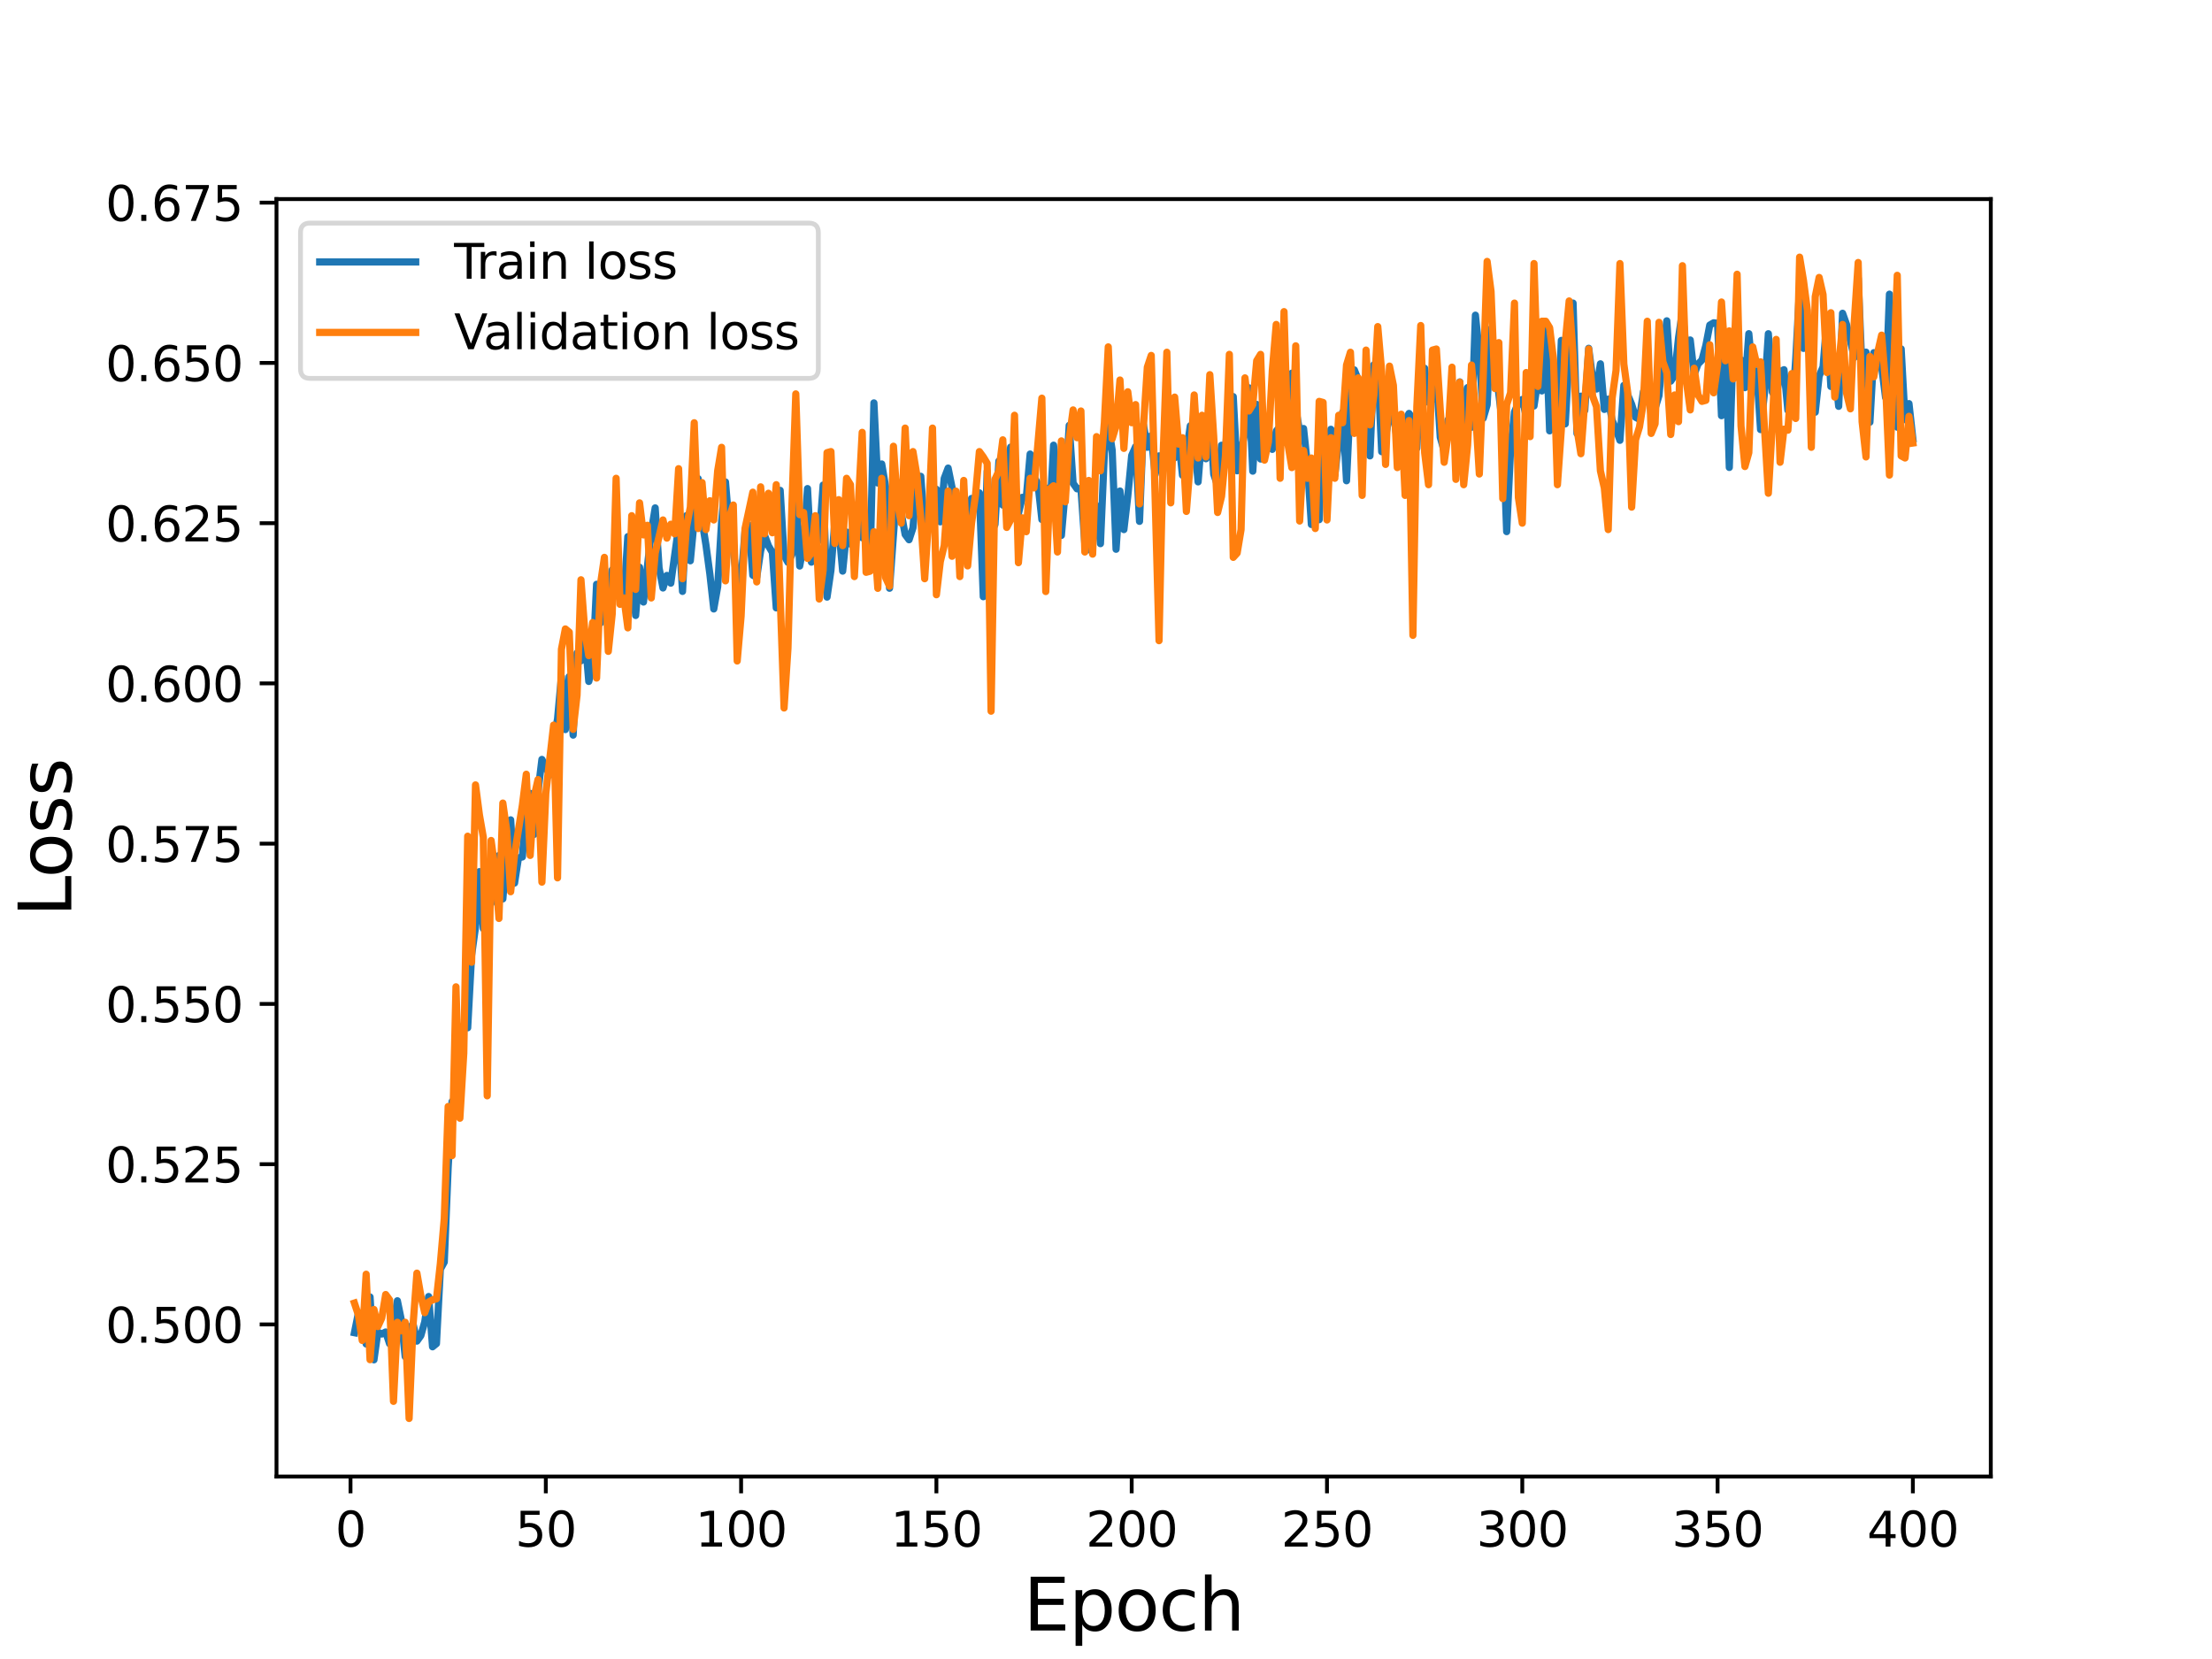 <?xml version="1.0" encoding="utf-8" standalone="no"?>
<!DOCTYPE svg PUBLIC "-//W3C//DTD SVG 1.1//EN"
  "http://www.w3.org/Graphics/SVG/1.1/DTD/svg11.dtd">
<svg height="345.6pt" version="1.1" viewBox="0 0 460.8 345.6" width="460.8pt" xmlns="http://www.w3.org/2000/svg" xmlns:xlink="http://www.w3.org/1999/xlink">
 <defs>
  <style type="text/css">*{stroke-linecap:butt;stroke-linejoin:round;}</style>
 </defs>
 <g id="figure_1">
  <g id="patch_1">
   <path d="M 0 345.6 
L 460.8 345.6 
L 460.8 0 
L 0 0 
z
" style="fill:#ffffff;"/>
  </g>
  <g id="axes_1">
   <g id="patch_2">
    <path d="M 57.6 307.584 
L 414.72 307.584 
L 414.72 41.472 
L 57.6 41.472 
z
" style="fill:#ffffff;"/>
   </g>
   <g id="matplotlib.axis_1">
    <g id="xtick_1">
     <g id="line2d_1">
      <defs>
       <path d="M 0 0 
L 0 3.5 
" id="m325dc42a2c" style="stroke:#000000;stroke-width:0.8;"/>
      </defs>
      <g>
       <use style="stroke:#000000;stroke-width:0.8;" x="73.019" xlink:href="#m325dc42a2c" y="307.584"/>
      </g>
     </g>
     <g id="text_1">
      <!-- 0 -->
      <g transform="translate(69.838 322.182)scale(0.1 -0.1)">
       <defs>
        <path d="M 2034 4250 
Q 1547 4250 1301 3770 
Q 1056 3291 1056 2328 
Q 1056 1369 1301 889 
Q 1547 409 2034 409 
Q 2525 409 2770 889 
Q 3016 1369 3016 2328 
Q 3016 3291 2770 3770 
Q 2525 4250 2034 4250 
z
M 2034 4750 
Q 2819 4750 3233 4129 
Q 3647 3509 3647 2328 
Q 3647 1150 3233 529 
Q 2819 -91 2034 -91 
Q 1250 -91 836 529 
Q 422 1150 422 2328 
Q 422 3509 836 4129 
Q 1250 4750 2034 4750 
z
" id="DejaVuSans-30" transform="scale(0.016)"/>
       </defs>
       <use xlink:href="#DejaVuSans-30"/>
      </g>
     </g>
    </g>
    <g id="xtick_2">
     <g id="line2d_2">
      <g>
       <use style="stroke:#000000;stroke-width:0.8;" x="113.703" xlink:href="#m325dc42a2c" y="307.584"/>
      </g>
     </g>
     <g id="text_2">
      <!-- 50 -->
      <g transform="translate(107.34 322.182)scale(0.1 -0.1)">
       <defs>
        <path d="M 691 4666 
L 3169 4666 
L 3169 4134 
L 1269 4134 
L 1269 2991 
Q 1406 3038 1543 3061 
Q 1681 3084 1819 3084 
Q 2600 3084 3056 2656 
Q 3513 2228 3513 1497 
Q 3513 744 3044 326 
Q 2575 -91 1722 -91 
Q 1428 -91 1123 -41 
Q 819 9 494 109 
L 494 744 
Q 775 591 1075 516 
Q 1375 441 1709 441 
Q 2250 441 2565 725 
Q 2881 1009 2881 1497 
Q 2881 1984 2565 2268 
Q 2250 2553 1709 2553 
Q 1456 2553 1204 2497 
Q 953 2441 691 2322 
L 691 4666 
z
" id="DejaVuSans-35" transform="scale(0.016)"/>
       </defs>
       <use xlink:href="#DejaVuSans-35"/>
       <use x="63.623" xlink:href="#DejaVuSans-30"/>
      </g>
     </g>
    </g>
    <g id="xtick_3">
     <g id="line2d_3">
      <g>
       <use style="stroke:#000000;stroke-width:0.8;" x="154.386" xlink:href="#m325dc42a2c" y="307.584"/>
      </g>
     </g>
     <g id="text_3">
      <!-- 100 -->
      <g transform="translate(144.842 322.182)scale(0.1 -0.1)">
       <defs>
        <path d="M 794 531 
L 1825 531 
L 1825 4091 
L 703 3866 
L 703 4441 
L 1819 4666 
L 2450 4666 
L 2450 531 
L 3481 531 
L 3481 0 
L 794 0 
L 794 531 
z
" id="DejaVuSans-31" transform="scale(0.016)"/>
       </defs>
       <use xlink:href="#DejaVuSans-31"/>
       <use x="63.623" xlink:href="#DejaVuSans-30"/>
       <use x="127.246" xlink:href="#DejaVuSans-30"/>
      </g>
     </g>
    </g>
    <g id="xtick_4">
     <g id="line2d_4">
      <g>
       <use style="stroke:#000000;stroke-width:0.8;" x="195.07" xlink:href="#m325dc42a2c" y="307.584"/>
      </g>
     </g>
     <g id="text_4">
      <!-- 150 -->
      <g transform="translate(185.526 322.182)scale(0.1 -0.1)">
       <use xlink:href="#DejaVuSans-31"/>
       <use x="63.623" xlink:href="#DejaVuSans-35"/>
       <use x="127.246" xlink:href="#DejaVuSans-30"/>
      </g>
     </g>
    </g>
    <g id="xtick_5">
     <g id="line2d_5">
      <g>
       <use style="stroke:#000000;stroke-width:0.8;" x="235.753" xlink:href="#m325dc42a2c" y="307.584"/>
      </g>
     </g>
     <g id="text_5">
      <!-- 200 -->
      <g transform="translate(226.209 322.182)scale(0.1 -0.1)">
       <defs>
        <path d="M 1228 531 
L 3431 531 
L 3431 0 
L 469 0 
L 469 531 
Q 828 903 1448 1529 
Q 2069 2156 2228 2338 
Q 2531 2678 2651 2914 
Q 2772 3150 2772 3378 
Q 2772 3750 2511 3984 
Q 2250 4219 1831 4219 
Q 1534 4219 1204 4116 
Q 875 4013 500 3803 
L 500 4441 
Q 881 4594 1212 4672 
Q 1544 4750 1819 4750 
Q 2544 4750 2975 4387 
Q 3406 4025 3406 3419 
Q 3406 3131 3298 2873 
Q 3191 2616 2906 2266 
Q 2828 2175 2409 1742 
Q 1991 1309 1228 531 
z
" id="DejaVuSans-32" transform="scale(0.016)"/>
       </defs>
       <use xlink:href="#DejaVuSans-32"/>
       <use x="63.623" xlink:href="#DejaVuSans-30"/>
       <use x="127.246" xlink:href="#DejaVuSans-30"/>
      </g>
     </g>
    </g>
    <g id="xtick_6">
     <g id="line2d_6">
      <g>
       <use style="stroke:#000000;stroke-width:0.8;" x="276.437" xlink:href="#m325dc42a2c" y="307.584"/>
      </g>
     </g>
     <g id="text_6">
      <!-- 250 -->
      <g transform="translate(266.893 322.182)scale(0.1 -0.1)">
       <use xlink:href="#DejaVuSans-32"/>
       <use x="63.623" xlink:href="#DejaVuSans-35"/>
       <use x="127.246" xlink:href="#DejaVuSans-30"/>
      </g>
     </g>
    </g>
    <g id="xtick_7">
     <g id="line2d_7">
      <g>
       <use style="stroke:#000000;stroke-width:0.8;" x="317.12" xlink:href="#m325dc42a2c" y="307.584"/>
      </g>
     </g>
     <g id="text_7">
      <!-- 300 -->
      <g transform="translate(307.576 322.182)scale(0.1 -0.1)">
       <defs>
        <path d="M 2597 2516 
Q 3050 2419 3304 2112 
Q 3559 1806 3559 1356 
Q 3559 666 3084 287 
Q 2609 -91 1734 -91 
Q 1441 -91 1130 -33 
Q 819 25 488 141 
L 488 750 
Q 750 597 1062 519 
Q 1375 441 1716 441 
Q 2309 441 2620 675 
Q 2931 909 2931 1356 
Q 2931 1769 2642 2001 
Q 2353 2234 1838 2234 
L 1294 2234 
L 1294 2753 
L 1863 2753 
Q 2328 2753 2575 2939 
Q 2822 3125 2822 3475 
Q 2822 3834 2567 4026 
Q 2313 4219 1838 4219 
Q 1578 4219 1281 4162 
Q 984 4106 628 3988 
L 628 4550 
Q 988 4650 1302 4700 
Q 1616 4750 1894 4750 
Q 2613 4750 3031 4423 
Q 3450 4097 3450 3541 
Q 3450 3153 3228 2886 
Q 3006 2619 2597 2516 
z
" id="DejaVuSans-33" transform="scale(0.016)"/>
       </defs>
       <use xlink:href="#DejaVuSans-33"/>
       <use x="63.623" xlink:href="#DejaVuSans-30"/>
       <use x="127.246" xlink:href="#DejaVuSans-30"/>
      </g>
     </g>
    </g>
    <g id="xtick_8">
     <g id="line2d_8">
      <g>
       <use style="stroke:#000000;stroke-width:0.8;" x="357.804" xlink:href="#m325dc42a2c" y="307.584"/>
      </g>
     </g>
     <g id="text_8">
      <!-- 350 -->
      <g transform="translate(348.26 322.182)scale(0.1 -0.1)">
       <use xlink:href="#DejaVuSans-33"/>
       <use x="63.623" xlink:href="#DejaVuSans-35"/>
       <use x="127.246" xlink:href="#DejaVuSans-30"/>
      </g>
     </g>
    </g>
    <g id="xtick_9">
     <g id="line2d_9">
      <g>
       <use style="stroke:#000000;stroke-width:0.8;" x="398.487" xlink:href="#m325dc42a2c" y="307.584"/>
      </g>
     </g>
     <g id="text_9">
      <!-- 400 -->
      <g transform="translate(388.944 322.182)scale(0.1 -0.1)">
       <defs>
        <path d="M 2419 4116 
L 825 1625 
L 2419 1625 
L 2419 4116 
z
M 2253 4666 
L 3047 4666 
L 3047 1625 
L 3713 1625 
L 3713 1100 
L 3047 1100 
L 3047 0 
L 2419 0 
L 2419 1100 
L 313 1100 
L 313 1709 
L 2253 4666 
z
" id="DejaVuSans-34" transform="scale(0.016)"/>
       </defs>
       <use xlink:href="#DejaVuSans-34"/>
       <use x="63.623" xlink:href="#DejaVuSans-30"/>
       <use x="127.246" xlink:href="#DejaVuSans-30"/>
      </g>
     </g>
    </g>
    <g id="text_10">
     <!-- Epoch -->
     <g transform="translate(213.194 339.66)scale(0.15 -0.15)">
      <defs>
       <path d="M 628 4666 
L 3578 4666 
L 3578 4134 
L 1259 4134 
L 1259 2753 
L 3481 2753 
L 3481 2222 
L 1259 2222 
L 1259 531 
L 3634 531 
L 3634 0 
L 628 0 
L 628 4666 
z
" id="DejaVuSans-45" transform="scale(0.016)"/>
       <path d="M 1159 525 
L 1159 -1331 
L 581 -1331 
L 581 3500 
L 1159 3500 
L 1159 2969 
Q 1341 3281 1617 3432 
Q 1894 3584 2278 3584 
Q 2916 3584 3314 3078 
Q 3713 2572 3713 1747 
Q 3713 922 3314 415 
Q 2916 -91 2278 -91 
Q 1894 -91 1617 61 
Q 1341 213 1159 525 
z
M 3116 1747 
Q 3116 2381 2855 2742 
Q 2594 3103 2138 3103 
Q 1681 3103 1420 2742 
Q 1159 2381 1159 1747 
Q 1159 1113 1420 752 
Q 1681 391 2138 391 
Q 2594 391 2855 752 
Q 3116 1113 3116 1747 
z
" id="DejaVuSans-70" transform="scale(0.016)"/>
       <path d="M 1959 3097 
Q 1497 3097 1228 2736 
Q 959 2375 959 1747 
Q 959 1119 1226 758 
Q 1494 397 1959 397 
Q 2419 397 2687 759 
Q 2956 1122 2956 1747 
Q 2956 2369 2687 2733 
Q 2419 3097 1959 3097 
z
M 1959 3584 
Q 2709 3584 3137 3096 
Q 3566 2609 3566 1747 
Q 3566 888 3137 398 
Q 2709 -91 1959 -91 
Q 1206 -91 779 398 
Q 353 888 353 1747 
Q 353 2609 779 3096 
Q 1206 3584 1959 3584 
z
" id="DejaVuSans-6f" transform="scale(0.016)"/>
       <path d="M 3122 3366 
L 3122 2828 
Q 2878 2963 2633 3030 
Q 2388 3097 2138 3097 
Q 1578 3097 1268 2742 
Q 959 2388 959 1747 
Q 959 1106 1268 751 
Q 1578 397 2138 397 
Q 2388 397 2633 464 
Q 2878 531 3122 666 
L 3122 134 
Q 2881 22 2623 -34 
Q 2366 -91 2075 -91 
Q 1284 -91 818 406 
Q 353 903 353 1747 
Q 353 2603 823 3093 
Q 1294 3584 2113 3584 
Q 2378 3584 2631 3529 
Q 2884 3475 3122 3366 
z
" id="DejaVuSans-63" transform="scale(0.016)"/>
       <path d="M 3513 2113 
L 3513 0 
L 2938 0 
L 2938 2094 
Q 2938 2591 2744 2837 
Q 2550 3084 2163 3084 
Q 1697 3084 1428 2787 
Q 1159 2491 1159 1978 
L 1159 0 
L 581 0 
L 581 4863 
L 1159 4863 
L 1159 2956 
Q 1366 3272 1645 3428 
Q 1925 3584 2291 3584 
Q 2894 3584 3203 3211 
Q 3513 2838 3513 2113 
z
" id="DejaVuSans-68" transform="scale(0.016)"/>
      </defs>
      <use xlink:href="#DejaVuSans-45"/>
      <use x="63.184" xlink:href="#DejaVuSans-70"/>
      <use x="126.66" xlink:href="#DejaVuSans-6f"/>
      <use x="187.842" xlink:href="#DejaVuSans-63"/>
      <use x="242.822" xlink:href="#DejaVuSans-68"/>
     </g>
    </g>
   </g>
   <g id="matplotlib.axis_2">
    <g id="ytick_1">
     <g id="line2d_10">
      <defs>
       <path d="M 0 0 
L -3.5 0 
" id="mb418cfb527" style="stroke:#000000;stroke-width:0.8;"/>
      </defs>
      <g>
       <use style="stroke:#000000;stroke-width:0.8;" x="57.6" xlink:href="#mb418cfb527" y="275.903"/>
      </g>
     </g>
     <g id="text_11">
      <!-- 0.500 -->
      <g transform="translate(21.972 279.702)scale(0.1 -0.1)">
       <defs>
        <path d="M 684 794 
L 1344 794 
L 1344 0 
L 684 0 
L 684 794 
z
" id="DejaVuSans-2e" transform="scale(0.016)"/>
       </defs>
       <use xlink:href="#DejaVuSans-30"/>
       <use x="63.623" xlink:href="#DejaVuSans-2e"/>
       <use x="95.41" xlink:href="#DejaVuSans-35"/>
       <use x="159.033" xlink:href="#DejaVuSans-30"/>
       <use x="222.656" xlink:href="#DejaVuSans-30"/>
      </g>
     </g>
    </g>
    <g id="ytick_2">
     <g id="line2d_11">
      <g>
       <use style="stroke:#000000;stroke-width:0.8;" x="57.6" xlink:href="#mb418cfb527" y="242.519"/>
      </g>
     </g>
     <g id="text_12">
      <!-- 0.525 -->
      <g transform="translate(21.972 246.319)scale(0.1 -0.1)">
       <use xlink:href="#DejaVuSans-30"/>
       <use x="63.623" xlink:href="#DejaVuSans-2e"/>
       <use x="95.41" xlink:href="#DejaVuSans-35"/>
       <use x="159.033" xlink:href="#DejaVuSans-32"/>
       <use x="222.656" xlink:href="#DejaVuSans-35"/>
      </g>
     </g>
    </g>
    <g id="ytick_3">
     <g id="line2d_12">
      <g>
       <use style="stroke:#000000;stroke-width:0.8;" x="57.6" xlink:href="#mb418cfb527" y="209.136"/>
      </g>
     </g>
     <g id="text_13">
      <!-- 0.550 -->
      <g transform="translate(21.972 212.935)scale(0.1 -0.1)">
       <use xlink:href="#DejaVuSans-30"/>
       <use x="63.623" xlink:href="#DejaVuSans-2e"/>
       <use x="95.41" xlink:href="#DejaVuSans-35"/>
       <use x="159.033" xlink:href="#DejaVuSans-35"/>
       <use x="222.656" xlink:href="#DejaVuSans-30"/>
      </g>
     </g>
    </g>
    <g id="ytick_4">
     <g id="line2d_13">
      <g>
       <use style="stroke:#000000;stroke-width:0.8;" x="57.6" xlink:href="#mb418cfb527" y="175.752"/>
      </g>
     </g>
     <g id="text_14">
      <!-- 0.575 -->
      <g transform="translate(21.972 179.551)scale(0.1 -0.1)">
       <defs>
        <path d="M 525 4666 
L 3525 4666 
L 3525 4397 
L 1831 0 
L 1172 0 
L 2766 4134 
L 525 4134 
L 525 4666 
z
" id="DejaVuSans-37" transform="scale(0.016)"/>
       </defs>
       <use xlink:href="#DejaVuSans-30"/>
       <use x="63.623" xlink:href="#DejaVuSans-2e"/>
       <use x="95.41" xlink:href="#DejaVuSans-35"/>
       <use x="159.033" xlink:href="#DejaVuSans-37"/>
       <use x="222.656" xlink:href="#DejaVuSans-35"/>
      </g>
     </g>
    </g>
    <g id="ytick_5">
     <g id="line2d_14">
      <g>
       <use style="stroke:#000000;stroke-width:0.8;" x="57.6" xlink:href="#mb418cfb527" y="142.368"/>
      </g>
     </g>
     <g id="text_15">
      <!-- 0.600 -->
      <g transform="translate(21.972 146.168)scale(0.1 -0.1)">
       <defs>
        <path d="M 2113 2584 
Q 1688 2584 1439 2293 
Q 1191 2003 1191 1497 
Q 1191 994 1439 701 
Q 1688 409 2113 409 
Q 2538 409 2786 701 
Q 3034 994 3034 1497 
Q 3034 2003 2786 2293 
Q 2538 2584 2113 2584 
z
M 3366 4563 
L 3366 3988 
Q 3128 4100 2886 4159 
Q 2644 4219 2406 4219 
Q 1781 4219 1451 3797 
Q 1122 3375 1075 2522 
Q 1259 2794 1537 2939 
Q 1816 3084 2150 3084 
Q 2853 3084 3261 2657 
Q 3669 2231 3669 1497 
Q 3669 778 3244 343 
Q 2819 -91 2113 -91 
Q 1303 -91 875 529 
Q 447 1150 447 2328 
Q 447 3434 972 4092 
Q 1497 4750 2381 4750 
Q 2619 4750 2861 4703 
Q 3103 4656 3366 4563 
z
" id="DejaVuSans-36" transform="scale(0.016)"/>
       </defs>
       <use xlink:href="#DejaVuSans-30"/>
       <use x="63.623" xlink:href="#DejaVuSans-2e"/>
       <use x="95.41" xlink:href="#DejaVuSans-36"/>
       <use x="159.033" xlink:href="#DejaVuSans-30"/>
       <use x="222.656" xlink:href="#DejaVuSans-30"/>
      </g>
     </g>
    </g>
    <g id="ytick_6">
     <g id="line2d_15">
      <g>
       <use style="stroke:#000000;stroke-width:0.8;" x="57.6" xlink:href="#mb418cfb527" y="108.985"/>
      </g>
     </g>
     <g id="text_16">
      <!-- 0.625 -->
      <g transform="translate(21.972 112.784)scale(0.1 -0.1)">
       <use xlink:href="#DejaVuSans-30"/>
       <use x="63.623" xlink:href="#DejaVuSans-2e"/>
       <use x="95.41" xlink:href="#DejaVuSans-36"/>
       <use x="159.033" xlink:href="#DejaVuSans-32"/>
       <use x="222.656" xlink:href="#DejaVuSans-35"/>
      </g>
     </g>
    </g>
    <g id="ytick_7">
     <g id="line2d_16">
      <g>
       <use style="stroke:#000000;stroke-width:0.8;" x="57.6" xlink:href="#mb418cfb527" y="75.601"/>
      </g>
     </g>
     <g id="text_17">
      <!-- 0.650 -->
      <g transform="translate(21.972 79.4)scale(0.1 -0.1)">
       <use xlink:href="#DejaVuSans-30"/>
       <use x="63.623" xlink:href="#DejaVuSans-2e"/>
       <use x="95.41" xlink:href="#DejaVuSans-36"/>
       <use x="159.033" xlink:href="#DejaVuSans-35"/>
       <use x="222.656" xlink:href="#DejaVuSans-30"/>
      </g>
     </g>
    </g>
    <g id="ytick_8">
     <g id="line2d_17">
      <g>
       <use style="stroke:#000000;stroke-width:0.8;" x="57.6" xlink:href="#mb418cfb527" y="42.218"/>
      </g>
     </g>
     <g id="text_18">
      <!-- 0.675 -->
      <g transform="translate(21.972 46.017)scale(0.1 -0.1)">
       <use xlink:href="#DejaVuSans-30"/>
       <use x="63.623" xlink:href="#DejaVuSans-2e"/>
       <use x="95.41" xlink:href="#DejaVuSans-36"/>
       <use x="159.033" xlink:href="#DejaVuSans-37"/>
       <use x="222.656" xlink:href="#DejaVuSans-35"/>
      </g>
     </g>
    </g>
    <g id="text_19">
     <!-- Loss -->
     <g transform="translate(14.852 190.979)rotate(-90)scale(0.15 -0.15)">
      <defs>
       <path d="M 628 4666 
L 1259 4666 
L 1259 531 
L 3531 531 
L 3531 0 
L 628 0 
L 628 4666 
z
" id="DejaVuSans-4c" transform="scale(0.016)"/>
       <path d="M 2834 3397 
L 2834 2853 
Q 2591 2978 2328 3040 
Q 2066 3103 1784 3103 
Q 1356 3103 1142 2972 
Q 928 2841 928 2578 
Q 928 2378 1081 2264 
Q 1234 2150 1697 2047 
L 1894 2003 
Q 2506 1872 2764 1633 
Q 3022 1394 3022 966 
Q 3022 478 2636 193 
Q 2250 -91 1575 -91 
Q 1294 -91 989 -36 
Q 684 19 347 128 
L 347 722 
Q 666 556 975 473 
Q 1284 391 1588 391 
Q 1994 391 2212 530 
Q 2431 669 2431 922 
Q 2431 1156 2273 1281 
Q 2116 1406 1581 1522 
L 1381 1569 
Q 847 1681 609 1914 
Q 372 2147 372 2553 
Q 372 3047 722 3315 
Q 1072 3584 1716 3584 
Q 2034 3584 2315 3537 
Q 2597 3491 2834 3397 
z
" id="DejaVuSans-73" transform="scale(0.016)"/>
      </defs>
      <use xlink:href="#DejaVuSans-4c"/>
      <use x="53.963" xlink:href="#DejaVuSans-6f"/>
      <use x="115.145" xlink:href="#DejaVuSans-73"/>
      <use x="167.244" xlink:href="#DejaVuSans-73"/>
     </g>
    </g>
   </g>
   <g id="line2d_18">
    <path clip-path="url(#p1473dbf210)" d="M 73.833 277.628 
L 74.646 273.585 
L 75.46 276.199 
L 76.274 279.971 
L 77.087 270.185 
L 77.901 283.273 
L 78.715 277.505 
L 79.528 277.9 
L 80.342 277.48 
L 81.156 279.921 
L 81.969 275.903 
L 82.783 270.974 
L 83.597 274.941 
L 84.41 282.609 
L 85.224 277.037 
L 86.038 275.73 
L 86.851 279.38 
L 87.665 278.245 
L 88.479 275.385 
L 89.292 270.088 
L 90.106 280.56 
L 90.92 279.897 
L 91.733 264.393 
L 92.547 262.913 
L 93.361 243.193 
L 94.174 229.469 
L 94.988 230.366 
L 95.802 218.678 
L 96.616 213.484 
L 97.429 214.107 
L 98.243 198.99 
L 99.057 193.147 
L 99.87 181.578 
L 100.684 193.448 
L 101.498 187.002 
L 102.311 188.194 
L 103.125 180.62 
L 103.939 178.218 
L 104.752 187.259 
L 105.566 177.585 
L 106.38 170.792 
L 107.193 183.951 
L 108.007 178.697 
L 108.821 178.514 
L 109.634 167.57 
L 110.448 165.281 
L 111.262 173.823 
L 112.075 164.92 
L 112.889 158.2 
L 114.516 161.469 
L 115.33 154.033 
L 116.144 149.785 
L 116.957 140.939 
L 117.771 151.984 
L 118.585 140.919 
L 119.398 153.136 
L 120.212 136.037 
L 121.026 137.656 
L 121.839 132.416 
L 122.653 141.954 
L 123.467 138.84 
L 124.28 121.718 
L 125.094 129.779 
L 125.908 123.425 
L 126.721 124.297 
L 127.535 118.715 
L 128.349 124.073 
L 129.162 121.347 
L 129.976 124.365 
L 130.79 111.789 
L 132.417 128.213 
L 133.231 118.158 
L 134.044 125.417 
L 135.672 110.785 
L 136.485 105.805 
L 137.299 118.314 
L 138.113 122.485 
L 138.926 119.872 
L 139.74 121.483 
L 141.367 109.761 
L 142.181 123.198 
L 142.995 107.425 
L 143.808 116.823 
L 145.436 99.704 
L 146.249 108.461 
L 147.063 113.545 
L 147.877 119.582 
L 148.69 126.857 
L 149.504 122.242 
L 150.318 108.72 
L 151.131 100.399 
L 151.945 110.174 
L 152.759 114.549 
L 153.572 121.472 
L 154.386 120.831 
L 155.2 110.667 
L 156.013 109.386 
L 156.827 119.837 
L 157.641 120.236 
L 158.454 114.764 
L 159.268 111.493 
L 160.082 113.699 
L 160.895 115.098 
L 161.709 126.633 
L 162.523 102.151 
L 163.336 115.727 
L 164.15 117.161 
L 164.964 115.555 
L 165.777 101.645 
L 166.591 117.915 
L 167.405 113.501 
L 168.219 101.78 
L 169.032 117.102 
L 169.846 113.564 
L 170.66 112.345 
L 171.473 101.053 
L 172.287 124.389 
L 173.101 118.795 
L 173.914 108.658 
L 174.728 110.051 
L 175.542 118.976 
L 176.355 110.834 
L 177.169 113.348 
L 177.983 107.684 
L 178.796 108.141 
L 179.61 112.017 
L 180.424 109.348 
L 181.237 118.274 
L 182.051 83.931 
L 182.865 100.623 
L 183.678 96.652 
L 184.492 101.39 
L 185.306 122.541 
L 186.933 100.477 
L 187.747 106.914 
L 188.56 111.339 
L 189.374 112.437 
L 190.188 109.965 
L 191.001 100.366 
L 191.815 99.224 
L 192.629 110.248 
L 193.442 108.831 
L 195.07 101.925 
L 195.883 108.708 
L 196.697 99.662 
L 197.511 97.509 
L 198.324 101.541 
L 199.138 107.265 
L 199.952 107.716 
L 200.765 113.434 
L 201.579 112.234 
L 202.393 103.84 
L 203.206 105.238 
L 204.02 102.669 
L 204.834 124.308 
L 205.647 98.163 
L 206.461 110.914 
L 207.275 109.274 
L 208.088 96.039 
L 208.902 105.214 
L 209.716 98.002 
L 210.529 93.147 
L 211.343 101.904 
L 212.157 106.977 
L 212.97 103.6 
L 213.784 103.754 
L 214.598 94.586 
L 215.411 99.364 
L 216.225 100.807 
L 217.039 108.221 
L 217.852 101.634 
L 218.666 107.451 
L 219.48 92.739 
L 220.293 100.096 
L 221.107 111.535 
L 221.921 102.154 
L 222.734 88.618 
L 223.548 100.667 
L 224.362 101.829 
L 225.175 101.738 
L 225.989 113.212 
L 226.803 114.53 
L 227.616 104.14 
L 228.43 105.602 
L 229.244 113.254 
L 230.057 94.411 
L 230.871 88.541 
L 231.685 93.784 
L 232.498 114.421 
L 233.312 102.288 
L 234.126 110.322 
L 234.939 103.34 
L 235.753 94.877 
L 236.567 93.035 
L 237.381 108.609 
L 238.194 88.495 
L 239.008 93.174 
L 239.822 90.749 
L 240.635 98.861 
L 241.449 94.972 
L 242.263 95.016 
L 243.076 96.074 
L 243.89 85.456 
L 244.704 95.366 
L 245.517 91.444 
L 246.331 98.996 
L 247.145 94.209 
L 247.958 88.706 
L 248.772 91.673 
L 249.586 100.381 
L 250.399 90.128 
L 251.213 95.563 
L 252.027 86.248 
L 252.84 98.782 
L 253.654 101.165 
L 254.468 92.753 
L 255.281 94.245 
L 256.095 82.387 
L 256.909 82.629 
L 257.722 98.079 
L 259.35 90.037 
L 260.163 80.79 
L 260.977 98.154 
L 261.791 84.241 
L 262.604 95.621 
L 263.418 88.943 
L 264.232 91.87 
L 265.045 93.609 
L 265.859 89.821 
L 266.673 88.777 
L 267.486 92.099 
L 268.3 81.245 
L 269.114 77.745 
L 269.927 85.115 
L 270.741 89.888 
L 271.555 89.268 
L 272.368 96.884 
L 273.182 109.262 
L 273.996 97.845 
L 274.809 108.258 
L 275.623 87.878 
L 276.437 102.478 
L 277.25 89.428 
L 278.064 98.993 
L 278.878 91.802 
L 279.691 85.886 
L 280.505 100.153 
L 281.319 82.942 
L 282.132 77.058 
L 282.946 79.128 
L 283.76 79.72 
L 284.573 83.611 
L 285.387 94.971 
L 286.201 75.988 
L 287.014 76.466 
L 287.828 94.093 
L 288.642 91.022 
L 289.455 86.227 
L 290.269 86.038 
L 291.083 91.947 
L 291.896 92.968 
L 292.71 87.632 
L 293.524 86.122 
L 294.337 87.238 
L 295.151 93.371 
L 295.965 77.933 
L 296.778 76.715 
L 297.592 83.822 
L 298.406 83.22 
L 299.219 78.699 
L 300.033 91.1 
L 300.847 93.945 
L 301.66 87.466 
L 302.474 89.753 
L 303.288 87.816 
L 304.101 79.558 
L 304.915 91.83 
L 305.729 80.736 
L 306.543 89.01 
L 307.356 65.655 
L 308.17 73.526 
L 308.984 87.129 
L 309.797 84.34 
L 310.611 68.477 
L 312.238 82.118 
L 313.052 88.911 
L 313.866 110.747 
L 314.679 93.712 
L 315.493 85.829 
L 316.307 83.942 
L 317.12 83.214 
L 317.934 86.72 
L 318.748 83.745 
L 319.561 84.572 
L 320.375 79.143 
L 321.189 81.436 
L 322.002 67.919 
L 322.816 89.751 
L 323.63 77.531 
L 324.443 90.091 
L 325.257 70.913 
L 326.071 88.3 
L 326.884 74.004 
L 327.698 63.14 
L 328.512 90.31 
L 329.325 82.524 
L 330.139 85.502 
L 330.953 72.557 
L 331.766 78.844 
L 332.58 81.048 
L 333.394 75.791 
L 334.207 85.287 
L 335.021 83.147 
L 335.835 87.531 
L 336.648 89.471 
L 337.462 91.727 
L 338.276 80.289 
L 339.903 84.241 
L 340.717 86.929 
L 341.53 87.355 
L 342.344 81.625 
L 343.158 79.274 
L 343.971 86.305 
L 344.785 85.048 
L 345.599 82.4 
L 346.412 73.091 
L 347.226 66.833 
L 348.04 79.407 
L 348.853 78.206 
L 349.667 70.382 
L 350.481 64.815 
L 351.294 73.506 
L 352.108 70.827 
L 352.922 77.997 
L 353.735 75.821 
L 354.549 75.002 
L 355.363 71.946 
L 356.176 67.72 
L 356.99 67.245 
L 357.804 67.345 
L 358.617 86.598 
L 359.431 70.585 
L 360.245 97.379 
L 361.058 70.892 
L 361.872 78.409 
L 362.686 74.975 
L 363.499 80.755 
L 364.313 69.51 
L 365.127 78.137 
L 365.94 77.27 
L 366.754 89.485 
L 367.568 81.929 
L 368.381 69.519 
L 369.195 81.652 
L 370.009 83.023 
L 370.822 77.438 
L 371.636 77.018 
L 372.45 85.488 
L 373.263 86.337 
L 374.077 74.985 
L 374.891 59.954 
L 375.704 72.576 
L 376.518 70.075 
L 377.332 73.183 
L 378.146 85.868 
L 378.959 78.352 
L 379.773 76.429 
L 380.587 66.522 
L 381.4 80.506 
L 382.214 76.818 
L 383.028 84.643 
L 383.841 65.26 
L 384.655 67.562 
L 386.282 74.462 
L 387.096 57.943 
L 387.91 77.638 
L 388.723 73.361 
L 389.537 87.945 
L 390.351 73.472 
L 391.978 76.331 
L 392.792 82.797 
L 393.605 61.282 
L 394.419 86.418 
L 395.233 88.988 
L 396.046 72.683 
L 396.86 87.431 
L 397.674 84.08 
L 398.487 91.448 
L 398.487 91.448 
" style="fill:none;stroke:#1f77b4;stroke-linecap:square;stroke-width:1.5;"/>
   </g>
   <g id="line2d_19">
    <path clip-path="url(#p1473dbf210)" d="M 73.833 271.452 
L 74.646 273.9 
L 75.46 279.241 
L 76.274 265.443 
L 77.087 283.247 
L 77.901 272.787 
L 78.715 276.348 
L 79.528 274.568 
L 80.342 269.671 
L 81.156 270.784 
L 81.969 291.927 
L 82.783 275.458 
L 83.597 277.238 
L 84.41 275.458 
L 85.224 295.488 
L 86.038 276.125 
L 86.851 265.22 
L 87.665 269.894 
L 88.479 273.455 
L 89.292 271.229 
L 90.106 270.784 
L 90.92 270.562 
L 91.733 263.217 
L 92.547 253.87 
L 93.361 230.501 
L 94.174 240.739 
L 94.988 205.575 
L 95.802 232.949 
L 96.616 219.373 
L 97.429 174.194 
L 98.243 200.456 
L 99.057 163.511 
L 99.87 169.743 
L 100.684 174.417 
L 101.498 228.276 
L 102.311 175.084 
L 103.125 181.093 
L 103.939 191.331 
L 104.752 167.295 
L 105.566 173.081 
L 106.38 185.767 
L 107.193 177.978 
L 108.821 167.74 
L 109.634 161.286 
L 110.448 178.2 
L 111.262 165.96 
L 112.075 162.399 
L 112.889 183.764 
L 113.703 165.292 
L 115.33 151.048 
L 116.144 182.874 
L 116.957 135.247 
L 117.771 131.018 
L 118.585 131.686 
L 119.398 151.938 
L 120.212 144.817 
L 121.026 120.78 
L 121.839 131.686 
L 122.653 136.582 
L 123.467 129.683 
L 124.28 141.256 
L 125.094 121.671 
L 125.908 116.107 
L 126.721 135.692 
L 127.535 127.902 
L 128.349 99.637 
L 129.162 125.899 
L 129.976 124.564 
L 130.79 130.795 
L 131.603 107.427 
L 132.417 122.783 
L 133.231 104.756 
L 134.044 111.433 
L 134.858 109.43 
L 135.672 124.564 
L 136.485 115.216 
L 138.113 108.317 
L 138.926 112.101 
L 139.74 109.207 
L 140.554 111.21 
L 141.367 97.634 
L 142.181 120.558 
L 142.995 109.875 
L 143.808 105.646 
L 144.622 88.064 
L 145.436 110.098 
L 146.249 100.528 
L 147.063 110.32 
L 147.877 104.311 
L 148.69 108.317 
L 149.504 98.079 
L 150.318 93.183 
L 151.131 121.003 
L 151.945 107.649 
L 152.759 105.201 
L 153.572 137.695 
L 154.386 128.347 
L 155.2 110.098 
L 156.827 102.531 
L 157.641 121.225 
L 158.454 101.418 
L 159.268 111.21 
L 160.082 102.753 
L 160.895 110.988 
L 161.709 100.973 
L 163.336 147.487 
L 164.15 135.024 
L 164.964 105.424 
L 165.777 82.055 
L 166.591 107.204 
L 167.405 106.759 
L 168.219 116.329 
L 169.032 115.216 
L 169.846 107.427 
L 170.66 124.786 
L 171.473 118.777 
L 172.287 94.296 
L 173.101 94.073 
L 173.914 113.213 
L 174.728 104.089 
L 175.542 113.659 
L 176.355 99.637 
L 177.169 100.973 
L 177.983 120.113 
L 179.61 90.067 
L 180.424 119.222 
L 181.237 119 
L 182.051 110.765 
L 182.865 122.561 
L 183.678 99.637 
L 184.492 120.335 
L 185.306 122.116 
L 186.119 92.961 
L 186.933 104.534 
L 187.747 108.985 
L 188.56 89.177 
L 189.374 107.427 
L 190.188 94.073 
L 191.001 98.97 
L 191.815 108.095 
L 192.629 120.558 
L 193.442 108.095 
L 194.256 89.177 
L 195.07 123.896 
L 195.883 116.997 
L 196.697 113.659 
L 197.511 102.308 
L 198.324 115.884 
L 199.138 102.308 
L 199.952 120.113 
L 200.765 100.083 
L 201.579 117.887 
L 202.393 108.985 
L 203.206 103.198 
L 204.02 94.073 
L 204.834 95.186 
L 205.647 96.522 
L 206.461 148.155 
L 207.275 99.86 
L 208.088 98.079 
L 208.902 91.625 
L 209.716 109.875 
L 210.529 108.317 
L 211.343 86.507 
L 212.157 117.219 
L 212.97 107.872 
L 213.784 110.765 
L 214.598 99.637 
L 215.411 101.64 
L 217.039 82.946 
L 217.852 123.228 
L 218.666 101.863 
L 219.48 101.195 
L 220.293 114.994 
L 221.107 91.848 
L 221.921 104.534 
L 222.734 91.403 
L 223.548 85.394 
L 224.362 91.18 
L 225.175 85.616 
L 225.989 114.994 
L 226.803 100.083 
L 227.616 115.439 
L 228.43 90.958 
L 229.244 98.079 
L 230.057 88.064 
L 230.871 72.263 
L 231.685 91.403 
L 232.498 88.732 
L 233.312 79.162 
L 234.126 93.406 
L 234.939 81.61 
L 235.753 88.064 
L 236.567 84.281 
L 237.381 104.979 
L 238.194 88.955 
L 239.008 76.491 
L 239.822 74.043 
L 241.449 133.466 
L 242.263 95.854 
L 243.076 73.376 
L 243.89 104.756 
L 244.704 82.723 
L 245.517 92.516 
L 246.331 91.18 
L 247.145 106.537 
L 247.958 96.299 
L 248.772 82.278 
L 249.586 95.409 
L 250.399 86.507 
L 251.213 95.186 
L 252.027 78.049 
L 252.84 90.958 
L 253.654 106.759 
L 254.468 103.421 
L 255.281 94.964 
L 256.095 73.821 
L 256.909 116.107 
L 257.722 115.216 
L 258.536 110.32 
L 259.35 78.717 
L 260.163 85.616 
L 260.977 84.281 
L 261.791 75.156 
L 262.604 73.821 
L 263.418 95.854 
L 264.232 92.07 
L 265.045 77.159 
L 265.859 67.589 
L 266.673 99.637 
L 267.486 64.918 
L 268.3 92.516 
L 269.114 97.412 
L 269.927 72.04 
L 270.741 108.54 
L 271.555 93.851 
L 272.368 99.637 
L 273.182 95.409 
L 273.996 110.098 
L 274.809 83.613 
L 275.623 83.836 
L 276.437 108.317 
L 277.25 91.18 
L 278.064 99.637 
L 278.878 86.507 
L 279.691 88.064 
L 280.505 76.046 
L 281.319 73.376 
L 282.132 90.29 
L 282.946 78.717 
L 283.76 103.198 
L 284.573 72.931 
L 285.387 88.51 
L 286.201 82.278 
L 287.014 68.034 
L 287.828 77.382 
L 288.642 96.744 
L 289.455 76.269 
L 290.269 80.275 
L 291.083 97.412 
L 291.896 86.284 
L 292.71 103.198 
L 293.524 87.619 
L 294.337 132.353 
L 295.151 84.726 
L 295.965 67.812 
L 296.778 94.296 
L 297.592 100.973 
L 298.406 72.931 
L 299.219 72.708 
L 300.033 85.394 
L 300.847 96.299 
L 301.66 90.513 
L 302.474 76.491 
L 303.288 99.86 
L 304.101 79.607 
L 304.915 100.973 
L 305.729 92.738 
L 306.543 76.046 
L 307.356 85.394 
L 308.17 98.747 
L 308.984 78.272 
L 309.797 54.458 
L 310.611 60.69 
L 311.425 80.943 
L 312.238 71.373 
L 313.052 103.866 
L 313.866 84.281 
L 314.679 81.833 
L 315.493 63.138 
L 316.307 103.643 
L 317.12 108.985 
L 317.934 77.604 
L 318.748 90.958 
L 319.561 54.903 
L 320.375 80.497 
L 321.189 66.921 
L 322.002 66.921 
L 322.816 68.257 
L 323.63 74.934 
L 324.443 100.973 
L 325.257 89.4 
L 326.071 71.373 
L 326.884 62.693 
L 327.698 73.821 
L 328.512 89.4 
L 329.325 94.519 
L 330.953 72.708 
L 331.766 82.5 
L 332.58 84.726 
L 333.394 98.079 
L 334.207 101.64 
L 335.021 110.32 
L 335.835 82.946 
L 336.648 77.159 
L 337.462 54.903 
L 338.276 75.824 
L 339.089 81.833 
L 339.903 105.646 
L 340.717 91.625 
L 341.53 88.955 
L 342.344 83.836 
L 343.158 66.921 
L 343.971 90.29 
L 344.785 88.287 
L 345.599 67.144 
L 346.412 75.379 
L 347.226 77.604 
L 348.04 90.513 
L 348.853 82.278 
L 349.667 87.842 
L 350.481 55.348 
L 351.294 79.385 
L 352.108 85.394 
L 352.922 76.714 
L 353.735 82.278 
L 354.549 83.613 
L 355.363 83.391 
L 356.176 71.818 
L 356.99 81.833 
L 357.804 76.046 
L 358.617 62.915 
L 359.431 75.156 
L 360.245 68.924 
L 361.058 78.94 
L 361.872 57.129 
L 362.686 88.732 
L 363.499 97.189 
L 364.313 94.296 
L 365.127 72.263 
L 365.94 75.824 
L 366.754 75.379 
L 368.381 102.753 
L 369.195 88.732 
L 370.009 70.705 
L 370.822 96.299 
L 371.636 89.4 
L 372.45 89.622 
L 373.263 77.827 
L 374.077 87.174 
L 374.891 53.568 
L 375.704 58.464 
L 376.518 64.696 
L 377.332 93.183 
L 378.146 61.803 
L 378.959 57.797 
L 379.773 61.358 
L 380.587 77.604 
L 381.4 65.141 
L 382.214 82.723 
L 383.028 76.491 
L 383.841 67.589 
L 384.655 81.833 
L 385.469 85.171 
L 386.282 66.921 
L 387.096 54.681 
L 387.91 87.842 
L 388.723 95.186 
L 389.537 74.266 
L 390.351 78.494 
L 391.164 73.376 
L 391.978 69.815 
L 392.792 79.83 
L 393.605 98.97 
L 395.233 57.351 
L 396.046 94.964 
L 396.86 95.409 
L 397.674 86.729 
L 398.487 92.293 
L 398.487 92.293 
" style="fill:none;stroke:#ff7f0e;stroke-linecap:square;stroke-width:1.5;"/>
   </g>
   <g id="patch_3">
    <path d="M 57.6 307.584 
L 57.6 41.472 
" style="fill:none;stroke:#000000;stroke-linecap:square;stroke-linejoin:miter;stroke-width:0.8;"/>
   </g>
   <g id="patch_4">
    <path d="M 414.72 307.584 
L 414.72 41.472 
" style="fill:none;stroke:#000000;stroke-linecap:square;stroke-linejoin:miter;stroke-width:0.8;"/>
   </g>
   <g id="patch_5">
    <path d="M 57.6 307.584 
L 414.72 307.584 
" style="fill:none;stroke:#000000;stroke-linecap:square;stroke-linejoin:miter;stroke-width:0.8;"/>
   </g>
   <g id="patch_6">
    <path d="M 57.6 41.472 
L 414.72 41.472 
" style="fill:none;stroke:#000000;stroke-linecap:square;stroke-linejoin:miter;stroke-width:0.8;"/>
   </g>
   <g id="legend_1">
    <g id="patch_7">
     <path d="M 64.6 78.828 
L 168.475 78.828 
Q 170.475 78.828 170.475 76.828 
L 170.475 48.472 
Q 170.475 46.472 168.475 46.472 
L 64.6 46.472 
Q 62.6 46.472 62.6 48.472 
L 62.6 76.828 
Q 62.6 78.828 64.6 78.828 
z
" style="fill:#ffffff;opacity:0.8;stroke:#cccccc;stroke-linejoin:miter;"/>
    </g>
    <g id="line2d_20">
     <path d="M 66.6 54.57 
L 86.6 54.57 
" style="fill:none;stroke:#1f77b4;stroke-linecap:square;stroke-width:1.5;"/>
    </g>
    <g id="line2d_21"/>
    <g id="text_20">
     <!-- Train loss -->
     <g transform="translate(94.6 58.07)scale(0.1 -0.1)">
      <defs>
       <path d="M -19 4666 
L 3928 4666 
L 3928 4134 
L 2272 4134 
L 2272 0 
L 1638 0 
L 1638 4134 
L -19 4134 
L -19 4666 
z
" id="DejaVuSans-54" transform="scale(0.016)"/>
       <path d="M 2631 2963 
Q 2534 3019 2420 3045 
Q 2306 3072 2169 3072 
Q 1681 3072 1420 2755 
Q 1159 2438 1159 1844 
L 1159 0 
L 581 0 
L 581 3500 
L 1159 3500 
L 1159 2956 
Q 1341 3275 1631 3429 
Q 1922 3584 2338 3584 
Q 2397 3584 2469 3576 
Q 2541 3569 2628 3553 
L 2631 2963 
z
" id="DejaVuSans-72" transform="scale(0.016)"/>
       <path d="M 2194 1759 
Q 1497 1759 1228 1600 
Q 959 1441 959 1056 
Q 959 750 1161 570 
Q 1363 391 1709 391 
Q 2188 391 2477 730 
Q 2766 1069 2766 1631 
L 2766 1759 
L 2194 1759 
z
M 3341 1997 
L 3341 0 
L 2766 0 
L 2766 531 
Q 2569 213 2275 61 
Q 1981 -91 1556 -91 
Q 1019 -91 701 211 
Q 384 513 384 1019 
Q 384 1609 779 1909 
Q 1175 2209 1959 2209 
L 2766 2209 
L 2766 2266 
Q 2766 2663 2505 2880 
Q 2244 3097 1772 3097 
Q 1472 3097 1187 3025 
Q 903 2953 641 2809 
L 641 3341 
Q 956 3463 1253 3523 
Q 1550 3584 1831 3584 
Q 2591 3584 2966 3190 
Q 3341 2797 3341 1997 
z
" id="DejaVuSans-61" transform="scale(0.016)"/>
       <path d="M 603 3500 
L 1178 3500 
L 1178 0 
L 603 0 
L 603 3500 
z
M 603 4863 
L 1178 4863 
L 1178 4134 
L 603 4134 
L 603 4863 
z
" id="DejaVuSans-69" transform="scale(0.016)"/>
       <path d="M 3513 2113 
L 3513 0 
L 2938 0 
L 2938 2094 
Q 2938 2591 2744 2837 
Q 2550 3084 2163 3084 
Q 1697 3084 1428 2787 
Q 1159 2491 1159 1978 
L 1159 0 
L 581 0 
L 581 3500 
L 1159 3500 
L 1159 2956 
Q 1366 3272 1645 3428 
Q 1925 3584 2291 3584 
Q 2894 3584 3203 3211 
Q 3513 2838 3513 2113 
z
" id="DejaVuSans-6e" transform="scale(0.016)"/>
       <path id="DejaVuSans-20" transform="scale(0.016)"/>
       <path d="M 603 4863 
L 1178 4863 
L 1178 0 
L 603 0 
L 603 4863 
z
" id="DejaVuSans-6c" transform="scale(0.016)"/>
      </defs>
      <use xlink:href="#DejaVuSans-54"/>
      <use x="46.334" xlink:href="#DejaVuSans-72"/>
      <use x="87.447" xlink:href="#DejaVuSans-61"/>
      <use x="148.727" xlink:href="#DejaVuSans-69"/>
      <use x="176.51" xlink:href="#DejaVuSans-6e"/>
      <use x="239.889" xlink:href="#DejaVuSans-20"/>
      <use x="271.676" xlink:href="#DejaVuSans-6c"/>
      <use x="299.459" xlink:href="#DejaVuSans-6f"/>
      <use x="360.641" xlink:href="#DejaVuSans-73"/>
      <use x="412.74" xlink:href="#DejaVuSans-73"/>
     </g>
    </g>
    <g id="line2d_22">
     <path d="M 66.6 69.249 
L 86.6 69.249 
" style="fill:none;stroke:#ff7f0e;stroke-linecap:square;stroke-width:1.5;"/>
    </g>
    <g id="line2d_23"/>
    <g id="text_21">
     <!-- Validation loss -->
     <g transform="translate(94.6 72.749)scale(0.1 -0.1)">
      <defs>
       <path d="M 1831 0 
L 50 4666 
L 709 4666 
L 2188 738 
L 3669 4666 
L 4325 4666 
L 2547 0 
L 1831 0 
z
" id="DejaVuSans-56" transform="scale(0.016)"/>
       <path d="M 2906 2969 
L 2906 4863 
L 3481 4863 
L 3481 0 
L 2906 0 
L 2906 525 
Q 2725 213 2448 61 
Q 2172 -91 1784 -91 
Q 1150 -91 751 415 
Q 353 922 353 1747 
Q 353 2572 751 3078 
Q 1150 3584 1784 3584 
Q 2172 3584 2448 3432 
Q 2725 3281 2906 2969 
z
M 947 1747 
Q 947 1113 1208 752 
Q 1469 391 1925 391 
Q 2381 391 2643 752 
Q 2906 1113 2906 1747 
Q 2906 2381 2643 2742 
Q 2381 3103 1925 3103 
Q 1469 3103 1208 2742 
Q 947 2381 947 1747 
z
" id="DejaVuSans-64" transform="scale(0.016)"/>
       <path d="M 1172 4494 
L 1172 3500 
L 2356 3500 
L 2356 3053 
L 1172 3053 
L 1172 1153 
Q 1172 725 1289 603 
Q 1406 481 1766 481 
L 2356 481 
L 2356 0 
L 1766 0 
Q 1100 0 847 248 
Q 594 497 594 1153 
L 594 3053 
L 172 3053 
L 172 3500 
L 594 3500 
L 594 4494 
L 1172 4494 
z
" id="DejaVuSans-74" transform="scale(0.016)"/>
      </defs>
      <use xlink:href="#DejaVuSans-56"/>
      <use x="60.658" xlink:href="#DejaVuSans-61"/>
      <use x="121.938" xlink:href="#DejaVuSans-6c"/>
      <use x="149.721" xlink:href="#DejaVuSans-69"/>
      <use x="177.504" xlink:href="#DejaVuSans-64"/>
      <use x="240.98" xlink:href="#DejaVuSans-61"/>
      <use x="302.26" xlink:href="#DejaVuSans-74"/>
      <use x="341.469" xlink:href="#DejaVuSans-69"/>
      <use x="369.252" xlink:href="#DejaVuSans-6f"/>
      <use x="430.434" xlink:href="#DejaVuSans-6e"/>
      <use x="493.812" xlink:href="#DejaVuSans-20"/>
      <use x="525.6" xlink:href="#DejaVuSans-6c"/>
      <use x="553.383" xlink:href="#DejaVuSans-6f"/>
      <use x="614.564" xlink:href="#DejaVuSans-73"/>
      <use x="666.664" xlink:href="#DejaVuSans-73"/>
     </g>
    </g>
   </g>
  </g>
 </g>
 <defs>
  <clipPath id="p1473dbf210">
   <rect height="266.112" width="357.12" x="57.6" y="41.472"/>
  </clipPath>
 </defs>
</svg>

